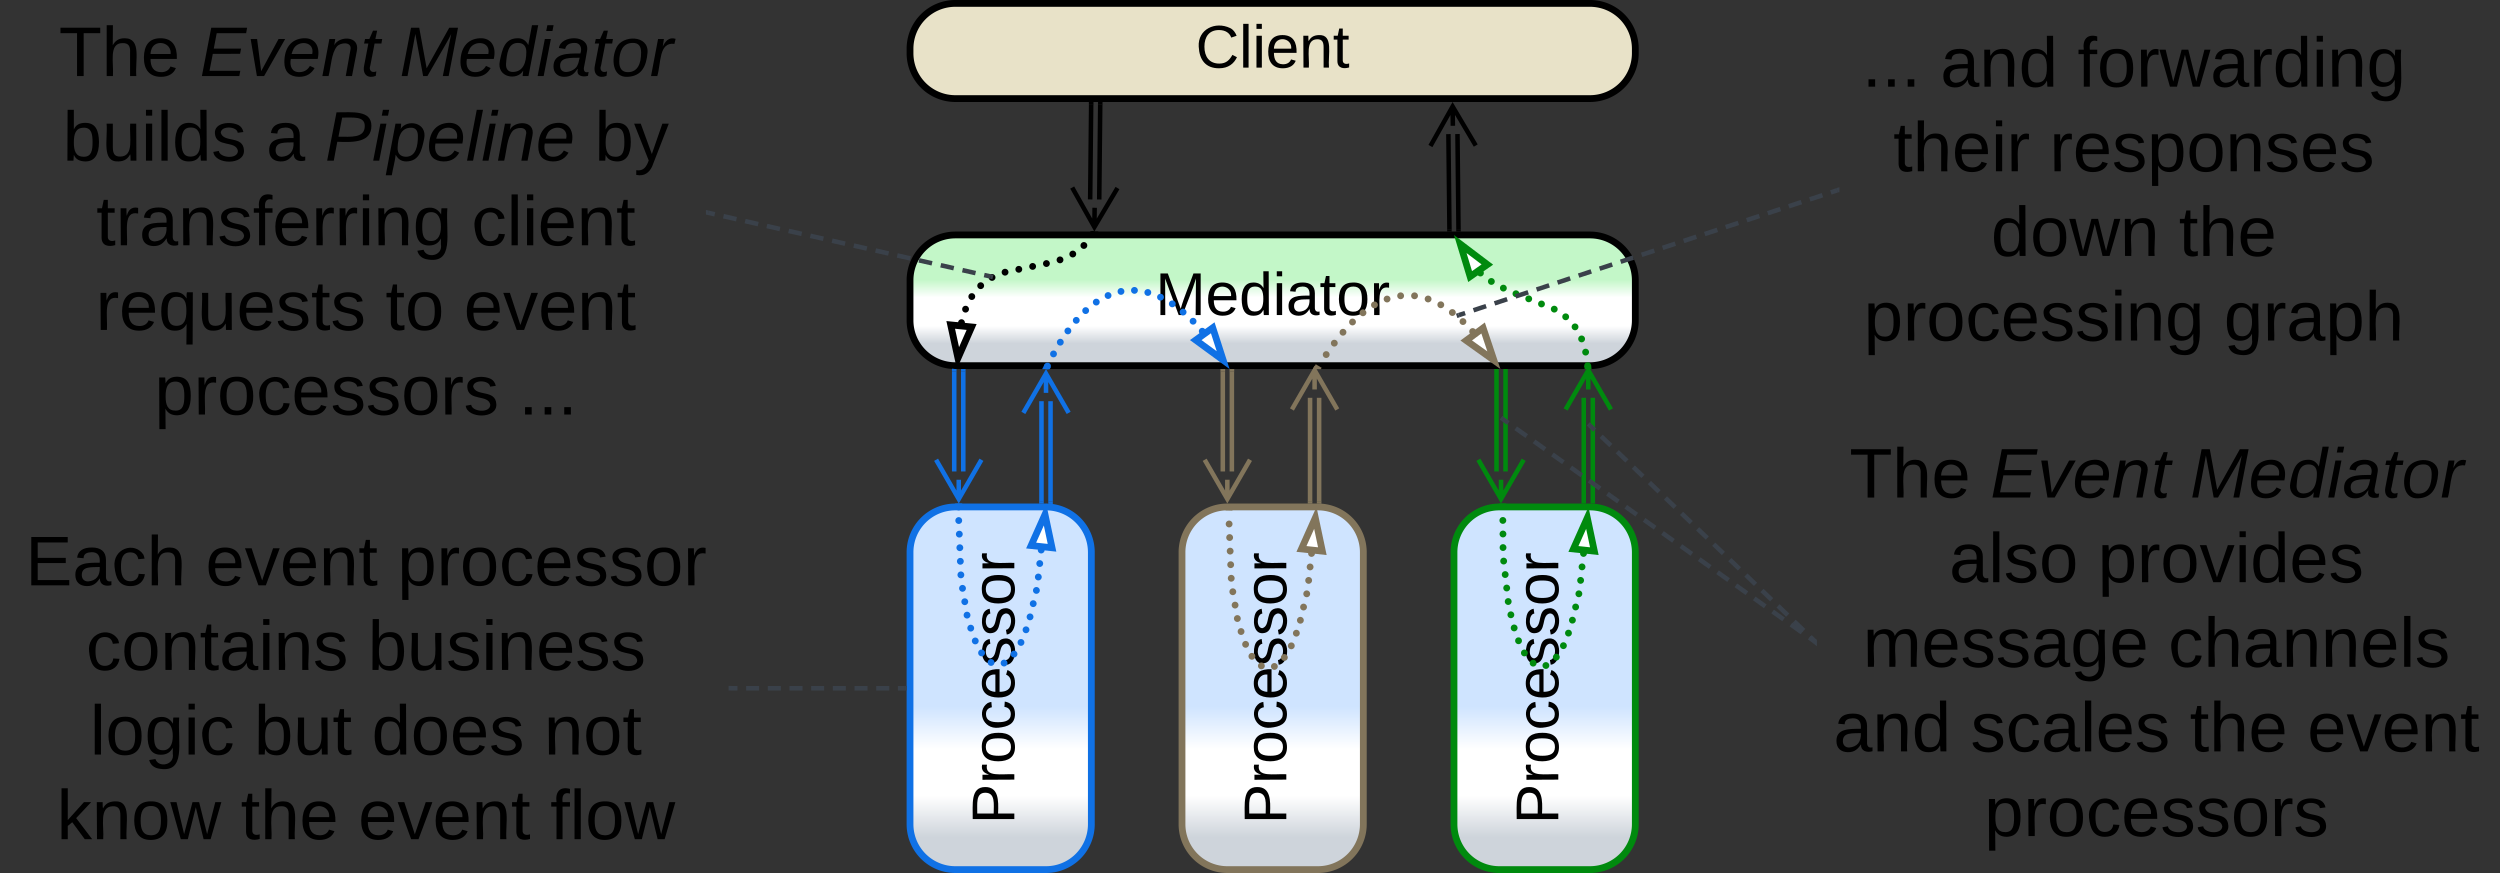 <svg xmlns="http://www.w3.org/2000/svg" xmlns:xlink="http://www.w3.org/1999/xlink" xmlns:lucid="lucid" width="1103" height="385.17"><rect width="100%" height="100%" fill="#333333" stroke="none"/><g transform="translate(-78.5 -456.333)" lucid:page-tab-id="0_0"><path d="M480 700a20 20 0 0 1 20-20h40a20 20 0 0 1 20 20v120a20 20 0 0 1-20 20h-40a20 20 0 0 1-20-20z" stroke="#1071e5" stroke-width="3" fill="url(#a)"/><use xlink:href="#b" transform="matrix(-1.8369701987210297e-16,-1,1,-1.8369701987210297e-16,485,835) translate(15.074 41.021)"/><path d="M600 700a20 20 0 0 1 20-20h40a20 20 0 0 1 20 20v120a20 20 0 0 1-20 20h-40a20 20 0 0 1-20-20z" stroke="#82755b" stroke-width="3" fill="url(#c)"/><use xlink:href="#b" transform="matrix(-1.8369701987210297e-16,-1,1,-1.8369701987210297e-16,605,835) translate(15.074 41.021)"/><path d="M720 700a20 20 0 0 1 20-20h40a20 20 0 0 1 20 20v120a20 20 0 0 1-20 20h-40a20 20 0 0 1-20-20z" stroke="#008a0e" stroke-width="3" fill="url(#d)"/><use xlink:href="#b" transform="matrix(-1.8369701987210297e-16,-1,1,-1.8369701987210297e-16,725,835) translate(15.074 41.021)"/><path d="M480 580a20 20 0 0 1 20-20h280a20 20 0 0 1 20 20v17.67a20 20 0 0 1-20 20H500a20 20 0 0 1-20-20z" stroke="#000" stroke-width="3" fill="url(#e)"/><use xlink:href="#f" transform="matrix(1,0,0,1,485,565) translate(103.259 30.333)"/><path d="M503.5 620.17v44.17M499.5 620.17v44.17" stroke="#1071e5" stroke-width="2" fill="none"/><path d="M504.48 620.2h-1.96v-1.03h1.96zM499.94 619.17h.54v1.02h-1.96v-1.15z" stroke="#1071e5" stroke-width=".05" fill="#1071e5"/><path d="M511.5 659.18l-10 17.32-10-17.32m10 17.32V668" stroke="#1071e5" stroke-width="2" fill="none"/><path d="M480 477.83a20 20 0 0 1 20-20h280a20 20 0 0 1 20 20v2a20 20 0 0 1-20 20H500a20 20 0 0 1-20-20z" stroke="#000" stroke-width="3" fill="#e8e2c8"/><use xlink:href="#g" transform="matrix(1,0,0,1,485,462.833) translate(121.042 23.333)"/><path d="M563.92 502.35l-.44 42M559.92 502.3l-.44 42.02" stroke="#000" stroke-width="2" fill="none"/><path d="M564.9 502.4l-1.95-.03v-1.04h1.96zM560.9 502.35l-1.95-.02v-1h1.96z" stroke="#000" stroke-width=".05"/><path d="M571.53 539.3l-10.18 17.2-9.8-17.42m9.8 17.42l.1-8.5M721.54 515.47l.45 42M717.54 515.5l.45 42.02M709.6 520.76l9.8-17.43 10.2 17.22m-10.2-17.22l.1 8.5" stroke="#000" stroke-width="2" fill="none"/><path d="M722.98 558.5H721v-1.04l1.94-.02zM718.98 558.5H717v-1h1.94z" stroke="#000" stroke-width=".05"/><path d="M559.05 559.8v-.02a1.5 1.5 0 0 1 1.5-1.5 1.5 1.5 0 0 1 1.5 1.5 1.5 1.5 0 0 1-1.5 1.5 1.5 1.5 0 0 1-1.5-1.5m-3.84 4.88v-.02a1.5 1.5 0 0 1 1.5-1.5 1.5 1.5 0 0 1 1.5 1.5 1.5 1.5 0 0 1-1.5 1.5 1.5 1.5 0 0 1-1.5-1.5m-4.9 3.8v-.02a1.5 1.5 0 0 1 1.5-1.5 1.5 1.5 0 0 1 1.5 1.5 1.5 1.5 0 0 1-1.5 1.5 1.5 1.5 0 0 1-1.5-1.5m-5.63 2.6v-.03a1.5 1.5 0 0 1 1.5-1.5 1.5 1.5 0 0 1 1.5 1.5 1.5 1.5 0 0 1-1.5 1.5 1.5 1.5 0 0 1-1.5-1.5v-.02m-6 1.64a1.5 1.5 0 0 1 1.5-1.5 1.5 1.5 0 0 1 1.5 1.5 1.5 1.5 0 0 1-1.5 1.5 1.5 1.5 0 0 1-1.5-1.5v-.03m-6.08 1.3a1.5 1.5 0 0 1 1.5-1.5 1.5 1.5 0 0 1 1.5 1.5 1.5 1.5 0 0 1-1.5 1.5 1.5 1.5 0 0 1-1.5-1.5v-.03m-6.1 1.3a1.5 1.5 0 0 1 1.5-1.5 1.5 1.5 0 0 1 1.5 1.5 1.5 1.5 0 0 1-1.5 1.5 1.5 1.5 0 0 1-1.5-1.5v-.02m-6.07 1.3a1.5 1.5 0 0 1 1.5-1.5 1.5 1.5 0 0 1 1.5 1.5 1.5 1.5 0 0 1-1.5 1.5 1.5 1.5 0 0 1-1.5-1.5v-.02m-5.73 2.36v-.03a1.5 1.5 0 0 1 1.5-1.5 1.5 1.5 0 0 1 1.5 1.5 1.5 1.5 0 0 1-1.5 1.5 1.5 1.5 0 0 1-1.5-1.5m-5.02 3.64a1.5 1.5 0 0 1 1.5-1.5 1.5 1.5 0 0 1 1.5 1.5 1.5 1.5 0 0 1-1.5 1.5 1.5 1.5 0 0 1-1.5-1.5m-3.92 4.82v-.02a1.5 1.5 0 0 1 1.5-1.5 1.5 1.5 0 0 1 1.5 1.5 1.5 1.5 0 0 1-1.5 1.5 1.5 1.5 0 0 1-1.5-1.5v-.02m-2.75 5.6v-.02a1.5 1.5 0 0 1 1.5-1.5 1.5 1.5 0 0 1 1.5 1.5 1.5 1.5 0 0 1-1.5 1.5 1.5 1.5 0 0 1-1.5-1.5v-.02m-1.8 5.97a1.5 1.5 0 0 1 1.5-1.5 1.5 1.5 0 0 1 1.5 1.5 1.5 1.5 0 0 1-1.5 1.5 1.5 1.5 0 0 1-1.5-1.5v-.02"/><path d="M561.8 560.58l-2.53-1.53.34-.55h3.46z" stroke="#000" stroke-width=".05"/><path d="M501.15 614.34l-3.2-14.66 9.23.92z" stroke="#000" stroke-width="3" fill="#fff"/><path d="M607.44 602.48a1.5 1.5 0 0 1 1.5-1.5 1.5 1.5 0 0 1 1.5 1.5 1.5 1.5 0 0 1-1.5 1.5 1.5 1.5 0 0 1-1.5-1.5v-.03m-4.05-4.36v-.03a1.5 1.5 0 0 1 1.5-1.5 1.5 1.5 0 0 1 1.5 1.5 1.5 1.5 0 0 1-1.5 1.5 1.5 1.5 0 0 1-1.5-1.5m-4.4-4.04a1.5 1.5 0 0 1 1.5-1.5 1.5 1.5 0 0 1 1.5 1.5 1.5 1.5 0 0 1-1.5 1.5 1.5 1.5 0 0 1-1.5-1.5V594m-4.77-3.58v-.02a1.5 1.5 0 0 1 1.5-1.5 1.5 1.5 0 0 1 1.5 1.5 1.5 1.5 0 0 1-1.5 1.5 1.5 1.5 0 0 1-1.5-1.5m-5.2-2.93v-.02a1.5 1.5 0 0 1 1.5-1.5 1.5 1.5 0 0 1 1.5 1.5 1.5 1.5 0 0 1-1.5 1.5 1.5 1.5 0 0 1-1.5-1.5m-5.6-2.07a1.5 1.5 0 0 1 1.5-1.5 1.5 1.5 0 0 1 1.5 1.5 1.5 1.5 0 0 1-1.5 1.5 1.5 1.5 0 0 1-1.5-1.5v-.03m-5.9-.9a1.5 1.5 0 0 1 1.5-1.5 1.5 1.5 0 0 1 1.5 1.5 1.5 1.5 0 0 1-1.5 1.5 1.5 1.5 0 0 1-1.5-1.5v-.02m-5.94.48a1.5 1.5 0 0 1 1.5-1.5 1.5 1.5 0 0 1 1.5 1.5 1.5 1.5 0 0 1-1.5 1.5 1.5 1.5 0 0 1-1.5-1.5v-.02m-5.7 1.83a1.5 1.5 0 0 1 1.5-1.5 1.5 1.5 0 0 1 1.5 1.5 1.5 1.5 0 0 1-1.5 1.5 1.5 1.5 0 0 1-1.5-1.5v-.02m-5.2 2.94v-.02a1.5 1.5 0 0 1 1.5-1.5 1.5 1.5 0 0 1 1.5 1.5 1.5 1.5 0 0 1-1.5 1.5 1.5 1.5 0 0 1-1.5-1.5m-4.68 3.75a1.5 1.5 0 0 1 1.5-1.5 1.5 1.5 0 0 1 1.5 1.5 1.5 1.5 0 0 1-1.5 1.5 1.5 1.5 0 0 1-1.5-1.5v-.03m-4.15 4.33a1.5 1.5 0 0 1 1.5-1.5 1.5 1.5 0 0 1 1.5 1.5 1.5 1.5 0 0 1-1.5 1.5 1.5 1.5 0 0 1-1.5-1.5v-.03m-3.7 4.72v-.02a1.5 1.5 0 0 1 1.5-1.5 1.5 1.5 0 0 1 1.5 1.5 1.5 1.5 0 0 1-1.5 1.5 1.5 1.5 0 0 1-1.5-1.5m-3.34 5v-.03a1.5 1.5 0 0 1 1.5-1.5 1.5 1.5 0 0 1 1.5 1.5 1.5 1.5 0 0 1-1.5 1.5 1.5 1.5 0 0 1-1.5-1.5v-.02m-3 5.2a1.5 1.5 0 0 1 1.5-1.5 1.5 1.5 0 0 1 1.5 1.5 1.5 1.5 0 0 1-1.5 1.5 1.5 1.5 0 0 1-1.5-1.5v-.02m-2.66 5.38v-.02a1.5 1.5 0 0 1 1.5-1.5 1.5 1.5 0 0 1 1.5 1.5 1.5 1.5 0 0 1-1.5 1.5 1.5 1.5 0 0 1-1.5-1.5" fill="#1071e5"/><path d="M618.16 615.23l-12.1-8.85 7.5-5.43z" stroke="#1071e5" stroke-width="3" fill="#fff"/><path d="M542 618.45l-.35.72h-3.3l1.02-2.04z" stroke="#1071e5" stroke-width=".05" fill="#1071e5"/><path d="M726.74 602.63v-.02a1.5 1.5 0 0 1 1.5-1.5 1.5 1.5 0 0 1 1.5 1.5 1.5 1.5 0 0 1-1.5 1.5 1.5 1.5 0 0 1-1.5-1.5m-4.28-4.4a1.5 1.5 0 0 1 1.5-1.5 1.5 1.5 0 0 1 1.5 1.5 1.5 1.5 0 0 1-1.5 1.5 1.5 1.5 0 0 1-1.5-1.5v-.02m-4.68-3.97a1.5 1.5 0 0 1 1.5-1.5 1.5 1.5 0 0 1 1.5 1.5 1.5 1.5 0 0 1-1.5 1.5 1.5 1.5 0 0 1-1.5-1.5v-.02m-5.1-3.4a1.5 1.5 0 0 1 1.5-1.5 1.5 1.5 0 0 1 1.5 1.5 1.5 1.5 0 0 1-1.5 1.5 1.5 1.5 0 0 1-1.5-1.5v-.02m-5.6-2.53a1.5 1.5 0 0 1 1.5-1.5 1.5 1.5 0 0 1 1.5 1.5 1.5 1.5 0 0 1-1.5 1.5 1.5 1.5 0 0 1-1.5-1.5v-.03m-5.98-1.36v-.02a1.5 1.5 0 0 1 1.5-1.5 1.5 1.5 0 0 1 1.5 1.5 1.5 1.5 0 0 1-1.5 1.5 1.5 1.5 0 0 1-1.5-1.5m-6.14.02v-.02a1.5 1.5 0 0 1 1.5-1.5 1.5 1.5 0 0 1 1.5 1.5 1.5 1.5 0 0 1-1.5 1.5 1.5 1.5 0 0 1-1.5-1.5m-5.98 1.43a1.5 1.5 0 0 1 1.5-1.5 1.5 1.5 0 0 1 1.5 1.5 1.5 1.5 0 0 1-1.5 1.5 1.5 1.5 0 0 1-1.5-1.5v-.03m-5.57 2.64v-.02a1.5 1.5 0 0 1 1.5-1.5 1.5 1.5 0 0 1 1.5 1.5 1.5 1.5 0 0 1-1.5 1.5 1.5 1.5 0 0 1-1.5-1.5m-5.06 3.5v-.02a1.5 1.5 0 0 1 1.5-1.5 1.5 1.5 0 0 1 1.5 1.5 1.5 1.5 0 0 1-1.5 1.5 1.5 1.5 0 0 1-1.5-1.5v-.02m-4.62 4.1v-.02a1.5 1.5 0 0 1 1.5-1.5 1.5 1.5 0 0 1 1.5 1.5 1.5 1.5 0 0 1-1.5 1.5 1.5 1.5 0 0 1-1.5-1.5m-4.2 4.53a1.5 1.5 0 0 1 1.5-1.5 1.5 1.5 0 0 1 1.5 1.5 1.5 1.5 0 0 1-1.5 1.5 1.5 1.5 0 0 1-1.5-1.5v-.02m-3.83 4.83a1.5 1.5 0 0 1 1.5-1.5 1.5 1.5 0 0 1 1.5 1.5 1.5 1.5 0 0 1-1.5 1.5 1.5 1.5 0 0 1-1.5-1.5v-.02m-3.58 5.05a1.5 1.5 0 0 1 1.5-1.5 1.5 1.5 0 0 1 1.5 1.5 1.5 1.5 0 0 1-1.5 1.5 1.5 1.5 0 0 1-1.5-1.5v-.03" fill="#82755b"/><path d="M737.6 615.26l-12.2-8.7 7.45-5.52z" stroke="#82755b" stroke-width="3" fill="#fff"/><path d="M661.56 618.6l-.34.57h-3.44l1.25-2.08z" stroke="#82755b" stroke-width=".05" fill="#82755b"/><path d="M730.17 576.8a1.5 1.5 0 0 1 1.5-1.5 1.5 1.5 0 0 1 1.5 1.5 1.5 1.5 0 0 1-1.5 1.5 1.5 1.5 0 0 1-1.5-1.5v-.02m4.82 3.73a1.5 1.5 0 0 1 1.5-1.5 1.5 1.5 0 0 1 1.5 1.5 1.5 1.5 0 0 1-1.5 1.5 1.5 1.5 0 0 1-1.5-1.5v-.02m5.3 2.98v-.02a1.5 1.5 0 0 1 1.5-1.5 1.5 1.5 0 0 1 1.5 1.5 1.5 1.5 0 0 1-1.5 1.5 1.5 1.5 0 0 1-1.5-1.5m5.55 2.48a1.5 1.5 0 0 1 1.5-1.5 1.5 1.5 0 0 1 1.5 1.5 1.5 1.5 0 0 1-1.5 1.5 1.5 1.5 0 0 1-1.5-1.5v-.03m5.64 2.3v-.02a1.5 1.5 0 0 1 1.5-1.5 1.5 1.5 0 0 1 1.5 1.5 1.5 1.5 0 0 1-1.5 1.5 1.5 1.5 0 0 1-1.5-1.5m5.63 2.3v-.03a1.5 1.5 0 0 1 1.5-1.5 1.5 1.5 0 0 1 1.5 1.5 1.5 1.5 0 0 1-1.5 1.5 1.5 1.5 0 0 1-1.5-1.5m5.63 2.3v-.02a1.5 1.5 0 0 1 1.5-1.5 1.5 1.5 0 0 1 1.5 1.5 1.5 1.5 0 0 1-1.5 1.5 1.5 1.5 0 0 1-1.5-1.5m5.04 3.4v-.02a1.5 1.5 0 0 1 1.5-1.5 1.5 1.5 0 0 1 1.5 1.5 1.5 1.5 0 0 1-1.5 1.5 1.5 1.5 0 0 1-1.5-1.5m4.13 4.46v-.02a1.5 1.5 0 0 1 1.5-1.5 1.5 1.5 0 0 1 1.5 1.5 1.5 1.5 0 0 1-1.5 1.5 1.5 1.5 0 0 1-1.5-1.5m2.9 5.34v-.02a1.5 1.5 0 0 1 1.5-1.5 1.5 1.5 0 0 1 1.5 1.5 1.5 1.5 0 0 1-1.5 1.5 1.5 1.5 0 0 1-1.5-1.5m1.77 5.82a1.5 1.5 0 0 1 1.5-1.5 1.5 1.5 0 0 1 1.5 1.5 1.5 1.5 0 0 1-1.5 1.5 1.5 1.5 0 0 1-1.5-1.5v-.03m.9 6.04v-.03a1.5 1.5 0 0 1 1.5-1.5 1.5 1.5 0 0 1 1.5 1.5 1.5 1.5 0 0 1-1.5 1.5 1.5 1.5 0 0 1-1.5-1.5" fill="#008a0e"/><path d="M722.77 564l11.95 9.05-7.6 5.3z" stroke="#008a0e" stroke-width="3" fill="#fff"/><path d="M780.65 619.12l-.6.05h-2.37l-.14-1.37 2.93-.32z" stroke="#008a0e" stroke-width=".05" fill="#008a0e"/><path d="M90 466a6 6 0 0 1 6-6h288a6 6 0 0 1 6 6v168a6 6 0 0 1-6 6H96a6 6 0 0 1-6-6z" stroke="#000" stroke-opacity="0" stroke-width="3" fill="#fff" fill-opacity="0"/><use xlink:href="#h" transform="matrix(1,0,0,1,95,465) translate(9.494 24.889)"/><use xlink:href="#i" transform="matrix(1,0,0,1,95,465) translate(71.63 24.889)"/><use xlink:href="#j" transform="matrix(1,0,0,1,95,465) translate(159.778 24.889)"/><use xlink:href="#k" transform="matrix(1,0,0,1,95,465) translate(11.265 62.222)"/><use xlink:href="#l" transform="matrix(1,0,0,1,95,465) translate(100.969 62.222)"/><use xlink:href="#m" transform="matrix(1,0,0,1,95,465) translate(126.895 62.222)"/><use xlink:href="#n" transform="matrix(1,0,0,1,95,465) translate(245.895 62.222)"/><use xlink:href="#o" transform="matrix(1,0,0,1,95,465) translate(26 99.556)"/><use xlink:href="#p" transform="matrix(1,0,0,1,95,465) translate(191.58 99.556)"/><use xlink:href="#q" transform="matrix(1,0,0,1,95,465) translate(25.784 136.889)"/><use xlink:href="#r" transform="matrix(1,0,0,1,95,465) translate(153.599 136.889)"/><use xlink:href="#s" transform="matrix(1,0,0,1,95,465) translate(188.167 136.889)"/><use xlink:href="#t" transform="matrix(1,0,0,1,95,465) translate(51.753 174.222)"/><use xlink:href="#u" transform="matrix(1,0,0,1,95,465) translate(212.321 174.222)"/><path d="M390.98 550.22l2.87.65m3.84.86l5.74 1.3m3.83.87l5.76 1.3m3.83.86l5.75 1.3m3.85.86l5.75 1.3m3.84.87l5.75 1.28m3.82.87l5.75 1.3m3.84.86l5.76 1.3m3.84.87l5.75 1.3m3.83.87l5.75 1.3m3.84.86l5.75 1.3m3.84.86l5.75 1.3m3.84.87l5.76 1.3m3.83.86l2.88.64" stroke="#3a414a" stroke-width="2" fill="none"/><path d="M391.2 549.27l-.4 1.9-.8-.17v-2z" stroke="#3a414a" stroke-width=".05" fill="#3a414a"/><path d="M515.58 578.33l1 .23" stroke="#3a414a" stroke-width="2" fill="none"/><path d="M80 686a6 6 0 0 1 6-6h308a6 6 0 0 1 6 6v148a6 6 0 0 1-6 6H86a6 6 0 0 1-6-6z" stroke="#000" stroke-opacity="0" stroke-width="3" fill="#fff" fill-opacity="0"/><use xlink:href="#v" transform="matrix(1,0,0,1,85,685) translate(4.716 29.576)"/><use xlink:href="#w" transform="matrix(1,0,0,1,85,685) translate(84.222 29.576)"/><use xlink:href="#x" transform="matrix(1,0,0,1,85,685) translate(168.914 29.576)"/><use xlink:href="#y" transform="matrix(1,0,0,1,85,685) translate(31.506 66.91)"/><use xlink:href="#z" transform="matrix(1,0,0,1,85,685) translate(155.864 66.91)"/><use xlink:href="#A" transform="matrix(1,0,0,1,85,685) translate(33.235 104.243)"/><use xlink:href="#B" transform="matrix(1,0,0,1,85,685) translate(105.654 104.243)"/><use xlink:href="#C" transform="matrix(1,0,0,1,85,685) translate(157.506 104.243)"/><use xlink:href="#D" transform="matrix(1,0,0,1,85,685) translate(233.556 104.243)"/><use xlink:href="#E" transform="matrix(1,0,0,1,85,685) translate(18.586 141.576)"/><use xlink:href="#F" transform="matrix(1,0,0,1,85,685) translate(99.735 141.576)"/><use xlink:href="#w" transform="matrix(1,0,0,1,85,685) translate(151.586 141.576)"/><use xlink:href="#G" transform="matrix(1,0,0,1,85,685) translate(236.278 141.576)"/><path d="M542 633.33v44.17M538 633.33v44.17M530 638.5l10-17.33 10 17.32m-10-17.33v8.5" stroke="#1071e5" stroke-width="2" fill="none"/><path d="M542.98 678.73l-1.96-.15v-1.1H543zM538.98 678.5H537v-1.03H539z" stroke="#1071e5" stroke-width=".05" fill="#1071e5"/><path d="M622 620.17v44.17M618 620.17v44.17" stroke="#82755b" stroke-width="2" fill="none"/><path d="M622.98 620.2H621v-1.03H623zM618.98 620.2H617v-1.03H619z" stroke="#82755b" stroke-width=".05" fill="#82755b"/><path d="M630 659.18l-10 17.32-10-17.32m10 17.32V668M660.5 631.83v45.67M656.5 631.83v45.67M648.5 637l10-17.33 10 17.32m-10-17.33v8.5" stroke="#82755b" stroke-width="2" fill="none"/><path d="M661.48 678.6l-1.42-.1h-.53v-1.03h1.95zM657.48 678.5h-1.96v-1.03h1.96z" stroke="#82755b" stroke-width=".05" fill="#82755b"/><path d="M742.75 620.17v44.17M738.75 620.17v44.17M742.75 620.2v-1.03M738.75 620.2v-1.03M750.75 659.18l-10 17.32-10-17.32m10 17.32V668M781.25 631.83v45.67M777.25 631.83v45.67M769.25 637l10-17.33 10 17.32m-10-17.33v8.5M781.25 677.47v1.03M777.25 677.47v1.03" stroke="#008a0e" stroke-width="2" fill="none"/><path d="M536.38 699.02a1.5 1.5 0 0 1 1.5-1.5 1.5 1.5 0 0 1 1.5 1.5 1.5 1.5 0 0 1-1.5 1.5 1.5 1.5 0 0 1-1.5-1.5v-.03m-.64 5.98a1.5 1.5 0 0 1 1.5-1.5 1.5 1.5 0 0 1 1.5 1.5 1.5 1.5 0 0 1-1.5 1.5 1.5 1.5 0 0 1-1.5-1.5v-.03m-.63 6v-.03a1.5 1.5 0 0 1 1.5-1.5 1.5 1.5 0 0 1 1.5 1.5 1.5 1.5 0 0 1-1.5 1.5 1.5 1.5 0 0 1-1.5-1.5m-.85 5.94v-.02a1.5 1.5 0 0 1 1.5-1.5 1.5 1.5 0 0 1 1.5 1.5 1.5 1.5 0 0 1-1.5 1.5 1.5 1.5 0 0 1-1.5-1.5m-1.4 5.84a1.5 1.5 0 0 1 1.5-1.5 1.5 1.5 0 0 1 1.5 1.5 1.5 1.5 0 0 1-1.5 1.5 1.5 1.5 0 0 1-1.5-1.5v-.03m-1.4 5.86a1.5 1.5 0 0 1 1.5-1.5 1.5 1.5 0 0 1 1.5 1.5 1.5 1.5 0 0 1-1.5 1.5 1.5 1.5 0 0 1-1.5-1.5v-.02m-1.78 5.74v-.02a1.5 1.5 0 0 1 1.5-1.5 1.5 1.5 0 0 1 1.5 1.5 1.5 1.5 0 0 1-1.5 1.5 1.5 1.5 0 0 1-1.5-1.5m-2.22 5.58a1.5 1.5 0 0 1 1.5-1.5 1.5 1.5 0 0 1 1.5 1.5 1.5 1.5 0 0 1-1.5 1.5 1.5 1.5 0 0 1-1.5-1.5v-.03m-3.07 5.16a1.5 1.5 0 0 1 1.5-1.5 1.5 1.5 0 0 1 1.5 1.5 1.5 1.5 0 0 1-1.5 1.5 1.5 1.5 0 0 1-1.5-1.5m-4.4 3.97a1.5 1.5 0 0 1 1.5-1.5 1.5 1.5 0 0 1 1.5 1.5 1.5 1.5 0 0 1-1.5 1.5 1.5 1.5 0 0 1-1.5-1.5v-.03m-5.74-.23a1.5 1.5 0 0 1 1.5-1.5 1.5 1.5 0 0 1 1.5 1.5 1.5 1.5 0 0 1-1.5 1.5 1.5 1.5 0 0 1-1.5-1.5v-.02m-4.18-4.2a1.5 1.5 0 0 1 1.5-1.5 1.5 1.5 0 0 1 1.5 1.5 1.5 1.5 0 0 1-1.5 1.5 1.5 1.5 0 0 1-1.5-1.5m-2.78-5.28a1.5 1.5 0 0 1 1.5-1.5 1.5 1.5 0 0 1 1.5 1.5 1.5 1.5 0 0 1-1.5 1.5 1.5 1.5 0 0 1-1.5-1.5v-.03m-2-5.6v-.02a1.5 1.5 0 0 1 1.5-1.5 1.5 1.5 0 0 1 1.5 1.5 1.5 1.5 0 0 1-1.5 1.5 1.5 1.5 0 0 1-1.5-1.5v-.02m-1.63-5.72a1.5 1.5 0 0 1 1.5-1.5 1.5 1.5 0 0 1 1.5 1.5 1.5 1.5 0 0 1-1.5 1.5 1.5 1.5 0 0 1-1.5-1.5v-.02m-1-5.88v-.02a1.5 1.5 0 0 1 1.5-1.5 1.5 1.5 0 0 1 1.5 1.5 1.5 1.5 0 0 1-1.5 1.5 1.5 1.5 0 0 1-1.5-1.5m-1-5.9a1.5 1.5 0 0 1 1.5-1.5 1.5 1.5 0 0 1 1.5 1.5 1.5 1.5 0 0 1-1.5 1.5 1.5 1.5 0 0 1-1.5-1.5v-.02m-.72-5.9v-.02a1.5 1.5 0 0 1 1.5-1.5 1.5 1.5 0 0 1 1.5 1.5 1.5 1.5 0 0 1-1.5 1.5 1.5 1.5 0 0 1-1.5-1.5v-.02m-.23-5.95v-.02a1.5 1.5 0 0 1 1.5-1.5 1.5 1.5 0 0 1 1.5 1.5 1.5 1.5 0 0 1-1.5 1.5 1.5 1.5 0 0 1-1.5-1.5m-.23-5.97v-.02a1.5 1.5 0 0 1 1.5-1.5 1.5 1.5 0 0 1 1.5 1.5 1.5 1.5 0 0 1-1.5 1.5 1.5 1.5 0 0 1-1.5-1.5m-.23-5.97v-.02a1.5 1.5 0 0 1 1.5-1.5 1.5 1.5 0 0 1 1.5 1.5 1.5 1.5 0 0 1-1.5 1.5 1.5 1.5 0 0 1-1.5-1.5v-.02M500 686a1.5 1.5 0 0 1 1.5-1.5 1.5 1.5 0 0 1 1.5 1.5 1.5 1.5 0 0 1-1.5 1.5 1.5 1.5 0 0 1-1.5-1.5v-.03m-.04-5.96a1.5 1.5 0 0 1 1.5-1.5 1.5 1.5 0 0 1 1.5 1.5 1.5 1.5 0 0 1-1.5 1.5 1.5 1.5 0 0 1-1.5-1.5v-.02" fill="#1071e5"/><path d="M539.55 683.33l3.1 14.68-9.22-.98z" stroke="#1071e5" stroke-width="3" fill="#fff"/><path d="M502.93 680.08l-2.95-.08.04-1.5h2.96z" stroke="#1071e5" stroke-width=".05" fill="#1071e5"/><path d="M655.65 700.52a1.5 1.5 0 0 1 1.5-1.5 1.5 1.5 0 0 1 1.5 1.5 1.5 1.5 0 0 1-1.5 1.5 1.5 1.5 0 0 1-1.5-1.5v-.03m-.63 5.98a1.5 1.5 0 0 1 1.5-1.5 1.5 1.5 0 0 1 1.5 1.5 1.5 1.5 0 0 1-1.5 1.5 1.5 1.5 0 0 1-1.5-1.5v-.03m-.64 6v-.03a1.5 1.5 0 0 1 1.5-1.5 1.5 1.5 0 0 1 1.5 1.5 1.5 1.5 0 0 1-1.5 1.5 1.5 1.5 0 0 1-1.5-1.5m-.85 5.94v-.02a1.5 1.5 0 0 1 1.5-1.5 1.5 1.5 0 0 1 1.5 1.5 1.5 1.5 0 0 1-1.5 1.5 1.5 1.5 0 0 1-1.5-1.5m-1.4 5.84a1.5 1.5 0 0 1 1.5-1.5 1.5 1.5 0 0 1 1.5 1.5 1.5 1.5 0 0 1-1.5 1.5 1.5 1.5 0 0 1-1.5-1.5v-.03m-1.4 5.86a1.5 1.5 0 0 1 1.5-1.5 1.5 1.5 0 0 1 1.5 1.5 1.5 1.5 0 0 1-1.5 1.5 1.5 1.5 0 0 1-1.5-1.5v-.02m-1.78 5.74v-.02a1.5 1.5 0 0 1 1.5-1.5 1.5 1.5 0 0 1 1.5 1.5 1.5 1.5 0 0 1-1.5 1.5 1.5 1.5 0 0 1-1.5-1.5m-2.22 5.58a1.5 1.5 0 0 1 1.5-1.5 1.5 1.5 0 0 1 1.5 1.5 1.5 1.5 0 0 1-1.5 1.5 1.5 1.5 0 0 1-1.5-1.5v-.03m-3.07 5.16a1.5 1.5 0 0 1 1.5-1.5 1.5 1.5 0 0 1 1.5 1.5 1.5 1.5 0 0 1-1.5 1.5 1.5 1.5 0 0 1-1.5-1.5v-.02m-4.4 4v-.02a1.5 1.5 0 0 1 1.5-1.5 1.5 1.5 0 0 1 1.5 1.5 1.5 1.5 0 0 1-1.5 1.5 1.5 1.5 0 0 1-1.5-1.5v-.02m-5.74-.23a1.5 1.5 0 0 1 1.5-1.5 1.5 1.5 0 0 1 1.5 1.5 1.5 1.5 0 0 1-1.5 1.5 1.5 1.5 0 0 1-1.5-1.5v-.02m-4.18-4.2a1.5 1.5 0 0 1 1.5-1.5 1.5 1.5 0 0 1 1.5 1.5 1.5 1.5 0 0 1-1.5 1.5 1.5 1.5 0 0 1-1.5-1.5m-2.78-5.28a1.5 1.5 0 0 1 1.5-1.5 1.5 1.5 0 0 1 1.5 1.5 1.5 1.5 0 0 1-1.5 1.5 1.5 1.5 0 0 1-1.5-1.5v-.03m-2-5.6v-.02a1.5 1.5 0 0 1 1.5-1.5 1.5 1.5 0 0 1 1.5 1.5 1.5 1.5 0 0 1-1.5 1.5 1.5 1.5 0 0 1-1.5-1.5v-.02m-1.64-5.72a1.5 1.5 0 0 1 1.5-1.5 1.5 1.5 0 0 1 1.5 1.5 1.5 1.5 0 0 1-1.5 1.5 1.5 1.5 0 0 1-1.5-1.5v-.02m-1-5.88v-.02a1.5 1.5 0 0 1 1.5-1.5 1.5 1.5 0 0 1 1.5 1.5 1.5 1.5 0 0 1-1.5 1.5 1.5 1.5 0 0 1-1.5-1.5m-1-5.9a1.5 1.5 0 0 1 1.5-1.5 1.5 1.5 0 0 1 1.5 1.5 1.5 1.5 0 0 1-1.5 1.5 1.5 1.5 0 0 1-1.5-1.5v-.02m-.7-5.9v-.02a1.5 1.5 0 0 1 1.5-1.5 1.5 1.5 0 0 1 1.5 1.5 1.5 1.5 0 0 1-1.5 1.5 1.5 1.5 0 0 1-1.5-1.5v-.02m-.24-5.95v-.02a1.5 1.5 0 0 1 1.5-1.5 1.5 1.5 0 0 1 1.5 1.5 1.5 1.5 0 0 1-1.5 1.5 1.5 1.5 0 0 1-1.5-1.5m-.23-5.97v-.02a1.5 1.5 0 0 1 1.5-1.5 1.5 1.5 0 0 1 1.5 1.5 1.5 1.5 0 0 1-1.5 1.5 1.5 1.5 0 0 1-1.5-1.5m-.23-5.97v-.02a1.5 1.5 0 0 1 1.5-1.5 1.5 1.5 0 0 1 1.5 1.5 1.5 1.5 0 0 1-1.5 1.5 1.5 1.5 0 0 1-1.5-1.5v-.02m-.23-5.96a1.5 1.5 0 0 1 1.5-1.5 1.5 1.5 0 0 1 1.5 1.5 1.5 1.5 0 0 1-1.5 1.5 1.5 1.5 0 0 1-1.5-1.5v-.03" fill="#82755b"/><path d="M658.82 684.83l3.1 14.68-9.22-.98z" stroke="#82755b" stroke-width="3" fill="#fff"/><path d="M620.74 681.54l.04-1.54" stroke="#82755b" stroke-width="3" fill="none"/><path d="M775.64 700.52a1.5 1.5 0 0 1 1.5-1.5 1.5 1.5 0 0 1 1.5 1.5 1.5 1.5 0 0 1-1.5 1.5 1.5 1.5 0 0 1-1.5-1.5v-.03m-.64 5.97v-.02a1.5 1.5 0 0 1 1.5-1.5 1.5 1.5 0 0 1 1.5 1.5 1.5 1.5 0 0 1-1.5 1.5 1.5 1.5 0 0 1-1.5-1.5m-.63 5.96a1.5 1.5 0 0 1 1.5-1.5 1.5 1.5 0 0 1 1.5 1.5 1.5 1.5 0 0 1-1.5 1.5 1.5 1.5 0 0 1-1.5-1.5v-.02m-.77 5.96v-.02a1.5 1.5 0 0 1 1.5-1.5 1.5 1.5 0 0 1 1.5 1.5 1.5 1.5 0 0 1-1.5 1.5 1.5 1.5 0 0 1-1.5-1.5m-1.43 5.82a1.5 1.5 0 0 1 1.5-1.5 1.5 1.5 0 0 1 1.5 1.5 1.5 1.5 0 0 1-1.5 1.5 1.5 1.5 0 0 1-1.5-1.5v-.02m-1.42 5.83a1.5 1.5 0 0 1 1.5-1.5 1.5 1.5 0 0 1 1.5 1.5 1.5 1.5 0 0 1-1.5 1.5 1.5 1.5 0 0 1-1.5-1.5v-.03m-1.74 5.74a1.5 1.5 0 0 1 1.5-1.5 1.5 1.5 0 0 1 1.5 1.5 1.5 1.5 0 0 1-1.5 1.5 1.5 1.5 0 0 1-1.5-1.5v-.03m-2.23 5.57a1.5 1.5 0 0 1 1.5-1.5 1.5 1.5 0 0 1 1.5 1.5 1.5 1.5 0 0 1-1.5 1.5 1.5 1.5 0 0 1-1.5-1.5v-.03m-3.13 5.12v-.03a1.5 1.5 0 0 1 1.5-1.5 1.5 1.5 0 0 1 1.5 1.5 1.5 1.5 0 0 1-1.5 1.5 1.5 1.5 0 0 1-1.5-1.5m-4.6 3.7a1.5 1.5 0 0 1 1.5-1.5 1.5 1.5 0 0 1 1.5 1.5 1.5 1.5 0 0 1-1.5 1.5 1.5 1.5 0 0 1-1.5-1.5v-.02m-5.63-1.02a1.5 1.5 0 0 1 1.5-1.5 1.5 1.5 0 0 1 1.5 1.5 1.5 1.5 0 0 1-1.5 1.5 1.5 1.5 0 0 1-1.5-1.5v-.03m-3.86-4.47a1.5 1.5 0 0 1 1.5-1.5 1.5 1.5 0 0 1 1.5 1.5 1.5 1.5 0 0 1-1.5 1.5 1.5 1.5 0 0 1-1.5-1.5v-.03m-2.58-5.35a1.5 1.5 0 0 1 1.5-1.5 1.5 1.5 0 0 1 1.5 1.5 1.5 1.5 0 0 1-1.5 1.5 1.5 1.5 0 0 1-1.5-1.5V739m-1.93-5.62a1.5 1.5 0 0 1 1.5-1.5 1.5 1.5 0 0 1 1.5 1.5 1.5 1.5 0 0 1-1.5 1.5 1.5 1.5 0 0 1-1.5-1.5v-.02m-1.45-5.78a1.5 1.5 0 0 1 1.5-1.5 1.5 1.5 0 0 1 1.5 1.5 1.5 1.5 0 0 1-1.5 1.5 1.5 1.5 0 0 1-1.5-1.5v-.03m-1.18-5.82a1.5 1.5 0 0 1 1.5-1.5 1.5 1.5 0 0 1 1.5 1.5 1.5 1.5 0 0 1-1.5 1.5 1.5 1.5 0 0 1-1.5-1.5v-.03m-.66-5.9v-.03a1.5 1.5 0 0 1 1.5-1.5 1.5 1.5 0 0 1 1.5 1.5 1.5 1.5 0 0 1-1.5 1.5 1.5 1.5 0 0 1-1.5-1.5v-.02m-.67-5.92a1.5 1.5 0 0 1 1.5-1.5 1.5 1.5 0 0 1 1.5 1.5 1.5 1.5 0 0 1-1.5 1.5 1.5 1.5 0 0 1-1.5-1.5v-.03m-.67-5.9v-.02a1.5 1.5 0 0 1 1.5-1.5 1.5 1.5 0 0 1 1.5 1.5 1.5 1.5 0 0 1-1.5 1.5 1.5 1.5 0 0 1-1.5-1.5m-.28-5.94v-.02a1.5 1.5 0 0 1 1.5-1.5 1.5 1.5 0 0 1 1.5 1.5 1.5 1.5 0 0 1-1.5 1.5 1.5 1.5 0 0 1-1.5-1.5v-.02m-.03-5.94v-.02a1.5 1.5 0 0 1 1.5-1.5 1.5 1.5 0 0 1 1.5 1.5 1.5 1.5 0 0 1-1.5 1.5 1.5 1.5 0 0 1-1.5-1.5m-.05-5.97v-.02a1.5 1.5 0 0 1 1.5-1.5 1.5 1.5 0 0 1 1.5 1.5 1.5 1.5 0 0 1-1.5 1.5 1.5 1.5 0 0 1-1.5-1.5" fill="#008a0e"/><path d="M778.82 684.83l3.1 14.68-9.23-.98z" stroke="#008a0e" stroke-width="3" fill="#fff"/><path d="M743 680.03l-2.97.02v-1.55h2.95z" stroke="#008a0e" stroke-width=".05" fill="#008a0e"/><path d="M890 466a6 6 0 0 1 6-6h248a6 6 0 0 1 6 6v148a6 6 0 0 1-6 6H896a6 6 0 0 1-6-6z" stroke="#000" stroke-opacity="0" stroke-width="3" fill="#fff" fill-opacity="0"/><g><use xlink:href="#H" transform="matrix(1,0,0,1,895,465) translate(5.049 29.576)"/><use xlink:href="#I" transform="matrix(1,0,0,1,895,465) translate(39.617 29.576)"/><use xlink:href="#J" transform="matrix(1,0,0,1,895,465) translate(100.111 29.576)"/><use xlink:href="#K" transform="matrix(1,0,0,1,895,465) translate(18.833 66.91)"/><use xlink:href="#L" transform="matrix(1,0,0,1,895,465) translate(87.796 66.91)"/><use xlink:href="#M" transform="matrix(1,0,0,1,895,465) translate(61.957 104.243)"/><use xlink:href="#N" transform="matrix(1,0,0,1,895,465) translate(144.833 104.243)"/><use xlink:href="#O" transform="matrix(1,0,0,1,895,465) translate(5.87 141.576)"/><use xlink:href="#P" transform="matrix(1,0,0,1,895,465) translate(164.71 141.576)"/></g><path d="M889.05 540.3l-2.78.93m-3.7 1.23l-5.58 1.83m-3.72 1.22l-5.56 1.83m-3.7 1.22l-5.57 1.84m-3.7 1.23l-5.58 1.84m-3.7 1.22l-5.57 1.83m-3.7 1.22l-5.57 1.84m-3.7 1.2l-5.58 1.85m-3.7 1.22l-5.57 1.84m-3.7 1.23l-5.57 1.84m-3.7 1.22l-5.57 1.83m-3.7 1.22l-5.57 1.84m-3.7 1.2l-5.57 1.85m-3.72 1.22L765.7 581m-3.7 1.23l-5.56 1.84m-3.7 1.22l-5.58 1.83m-3.7 1.22l-5.57 1.84m-3.72 1.2l-5.56 1.85m-3.7 1.22l-2.8.92" stroke="#3a414a" stroke-width="2" fill="none"/><path d="M890 541.03l-.67.22-.6-1.86 1.27-.43z" stroke="#3a414a" stroke-width=".05" fill="#3a414a"/><path d="M722.15 595.38l-.97.32M401 760h2.87m3.82 0h5.73m3.83 0H423m3.82 0h5.74m3.82 0h5.74m3.82 0h5.74m3.83 0h5.74m3.83 0h5.74m3.83 0h2.87" stroke="#3a414a" stroke-width="2" fill="none"/><path d="M401.03 760.98H400V759h1.03zM478.5 760.98h-1.03V759h1.03z" stroke="#3a414a" stroke-width=".05" fill="#3a414a"/><path d="M880 646a6 6 0 0 1 6-6h288a6 6 0 0 1 6 6v188a6 6 0 0 1-6 6H886a6 6 0 0 1-6-6z" stroke="#000" stroke-opacity="0" stroke-width="3" fill="#fff" fill-opacity="0"/><g><use xlink:href="#h" transform="matrix(1,0,0,1,885,645) translate(9.494 30.858)"/><use xlink:href="#i" transform="matrix(1,0,0,1,885,645) translate(71.63 30.858)"/><use xlink:href="#j" transform="matrix(1,0,0,1,885,645) translate(159.778 30.858)"/><use xlink:href="#Q" transform="matrix(1,0,0,1,885,645) translate(53.525 68.191)"/><use xlink:href="#R" transform="matrix(1,0,0,1,885,645) translate(119.117 68.191)"/><use xlink:href="#S" transform="matrix(1,0,0,1,885,645) translate(15.457 105.524)"/><use xlink:href="#T" transform="matrix(1,0,0,1,885,645) translate(150.185 105.524)"/><use xlink:href="#I" transform="matrix(1,0,0,1,885,645) translate(2.451 142.858)"/><use xlink:href="#U" transform="matrix(1,0,0,1,885,645) translate(62.944 142.858)"/><use xlink:href="#F" transform="matrix(1,0,0,1,885,645) translate(159.648 142.858)"/><use xlink:href="#s" transform="matrix(1,0,0,1,885,645) translate(211.5 142.858)"/><use xlink:href="#V" transform="matrix(1,0,0,1,885,645) translate(69.037 180.191)"/></g><path d="M879.28 739.3l-2.13-2.03m-2.84-2.73l-4.24-4.08m-2.84-2.72l-4.26-4.1m-2.83-2.7l-4.26-4.1m-2.84-2.7l-4.25-4.1m-2.84-2.72l-4.26-4.08m-2.83-2.73l-4.26-4.07m-2.85-2.72l-4.25-4.08m-2.84-2.72l-4.26-4.08m-2.83-2.72l-4.26-4.1m-2.83-2.7l-4.25-4.1m-2.84-2.72l-4.26-4.08m-2.83-2.72l-4.27-4.08m-2.84-2.73l-4.26-4.08m-2.84-2.73l-2.13-2.04" stroke="#3a414a" stroke-width="2" fill="none"/><path d="M880 738.65v2.7l-1.4-1.36 1.33-1.4z" stroke="#3a414a" stroke-width=".05" fill="#3a414a"/><path d="M780 644.04l-.75-.7M879.2 739.42l-2.44-1.73m-3.24-2.32l-4.86-3.47m-3.24-2.3l-4.85-3.46m-3.24-2.3l-4.86-3.48m-3.24-2.3l-4.85-3.47m-3.24-2.32l-4.86-3.47m-3.24-2.3l-4.86-3.46m-3.23-2.3l-4.86-3.48m-3.25-2.3l-4.86-3.47m-3.24-2.32l-4.86-3.47m-3.24-2.3l-4.86-3.46m-3.23-2.3l-4.86-3.48m-3.23-2.3l-4.86-3.47m-3.23-2.32l-4.85-3.47m-3.24-2.3l-4.86-3.46m-3.24-2.3l-4.85-3.47m-3.24-2.32l-4.87-3.46m-3.24-2.32l-2.44-1.73" stroke="#3a414a" stroke-width="2" fill="none"/><path d="M880 738.8v2.4l-1.4-1 1.13-1.6z" stroke="#3a414a" stroke-width=".05" fill="#3a414a"/><path d="M741.6 641.26l-.85-.6" stroke="#3a414a" stroke-width="2" fill="none"/><defs><linearGradient gradientUnits="userSpaceOnUse" id="a" x1="480" y1="840" x2="480" y2="680"><stop offset="8.93%" stop-color="#ced4db"/><stop offset="20.36%" stop-color="#fff"/><stop offset="33.21%" stop-color="#fff"/><stop offset="45%" stop-color="#cfe4ff"/></linearGradient><path d="M30-248c87 1 191-15 191 75 0 78-77 80-158 76V0H30v-248zm33 125c57 0 124 11 124-50 0-59-68-47-124-48v98" id="W"/><path d="M114-163C36-179 61-72 57 0H25l-1-190h30c1 12-1 29 2 39 6-27 23-49 58-41v29" id="X"/><path d="M100-194c62-1 85 37 85 99 1 63-27 99-86 99S16-35 15-95c0-66 28-99 85-99zM99-20c44 1 53-31 53-75 0-43-8-75-51-75s-53 32-53 75 10 74 51 75" id="Y"/><path d="M96-169c-40 0-48 33-48 73s9 75 48 75c24 0 41-14 43-38l32 2c-6 37-31 61-74 61-59 0-76-41-82-99-10-93 101-131 147-64 4 7 5 14 7 22l-32 3c-4-21-16-35-41-35" id="Z"/><path d="M100-194c63 0 86 42 84 106H49c0 40 14 67 53 68 26 1 43-12 49-29l28 8c-11 28-37 45-77 45C44 4 14-33 15-96c1-61 26-98 85-98zm52 81c6-60-76-77-97-28-3 7-6 17-6 28h103" id="aa"/><path d="M135-143c-3-34-86-38-87 0 15 53 115 12 119 90S17 21 10-45l28-5c4 36 97 45 98 0-10-56-113-15-118-90-4-57 82-63 122-42 12 7 21 19 24 35" id="ab"/><g id="b"><use transform="matrix(0.074,0,0,0.074,0,0)" xlink:href="#W"/><use transform="matrix(0.074,0,0,0.074,17.778,0)" xlink:href="#X"/><use transform="matrix(0.074,0,0,0.074,26.593,0)" xlink:href="#Y"/><use transform="matrix(0.074,0,0,0.074,41.407,0)" xlink:href="#Z"/><use transform="matrix(0.074,0,0,0.074,54.741,0)" xlink:href="#aa"/><use transform="matrix(0.074,0,0,0.074,69.556,0)" xlink:href="#ab"/><use transform="matrix(0.074,0,0,0.074,82.889,0)" xlink:href="#ab"/><use transform="matrix(0.074,0,0,0.074,96.222,0)" xlink:href="#Y"/><use transform="matrix(0.074,0,0,0.074,111.037,0)" xlink:href="#X"/></g><linearGradient gradientUnits="userSpaceOnUse" id="c" x1="600" y1="840" x2="600" y2="680"><stop offset="8.93%" stop-color="#ced4db"/><stop offset="20.36%" stop-color="#fff"/><stop offset="33.21%" stop-color="#fff"/><stop offset="45%" stop-color="#cfe4ff"/></linearGradient><linearGradient gradientUnits="userSpaceOnUse" id="d" x1="720" y1="840" x2="720" y2="680"><stop offset="8.93%" stop-color="#ced4db"/><stop offset="20.36%" stop-color="#fff"/><stop offset="33.21%" stop-color="#fff"/><stop offset="45%" stop-color="#cfe4ff"/></linearGradient><linearGradient gradientUnits="userSpaceOnUse" id="e" x1="480" y1="560" x2="480" y2="617.67"><stop offset="34.06%" stop-color="#c3f7c8"/><stop offset="47.83%" stop-color="#fff"/><stop offset="69.57%" stop-color="#fff"/><stop offset="82.97%" stop-color="#ced4db"/></linearGradient><path d="M240 0l2-218c-23 76-54 145-80 218h-23L58-218 59 0H30v-248h44l77 211c21-75 51-140 76-211h43V0h-30" id="ac"/><path d="M85-194c31 0 48 13 60 33l-1-100h32l1 261h-30c-2-10 0-23-3-31C134-8 116 4 85 4 32 4 16-35 15-94c0-66 23-100 70-100zm9 24c-40 0-46 34-46 75 0 40 6 74 45 74 42 0 51-32 51-76 0-42-9-74-50-73" id="ad"/><path d="M24-231v-30h32v30H24zM24 0v-190h32V0H24" id="ae"/><path d="M141-36C126-15 110 5 73 4 37 3 15-17 15-53c-1-64 63-63 125-63 3-35-9-54-41-54-24 1-41 7-42 31l-33-3c5-37 33-52 76-52 45 0 72 20 72 64v82c-1 20 7 32 28 27v20c-31 9-61-2-59-35zM48-53c0 20 12 33 32 33 41-3 63-29 60-74-43 2-92-5-92 41" id="af"/><path d="M59-47c-2 24 18 29 38 22v24C64 9 27 4 27-40v-127H5v-23h24l9-43h21v43h35v23H59v120" id="ag"/><g id="f"><use transform="matrix(0.074,0,0,0.074,0,0)" xlink:href="#ac"/><use transform="matrix(0.074,0,0,0.074,22.148,0)" xlink:href="#aa"/><use transform="matrix(0.074,0,0,0.074,36.963,0)" xlink:href="#ad"/><use transform="matrix(0.074,0,0,0.074,51.778,0)" xlink:href="#ae"/><use transform="matrix(0.074,0,0,0.074,57.63,0)" xlink:href="#af"/><use transform="matrix(0.074,0,0,0.074,72.444,0)" xlink:href="#ag"/><use transform="matrix(0.074,0,0,0.074,79.852,0)" xlink:href="#Y"/><use transform="matrix(0.074,0,0,0.074,94.667,0)" xlink:href="#X"/></g><path d="M212-179c-10-28-35-45-73-45-59 0-87 40-87 99 0 60 29 101 89 101 43 0 62-24 78-52l27 14C228-24 195 4 139 4 59 4 22-46 18-125c-6-104 99-153 187-111 19 9 31 26 39 46" id="ah"/><path d="M24 0v-261h32V0H24" id="ai"/><path d="M117-194c89-4 53 116 60 194h-32v-121c0-31-8-49-39-48C34-167 62-67 57 0H25l-1-190h30c1 10-1 24 2 32 11-22 29-35 61-36" id="aj"/><g id="g"><use transform="matrix(0.074,0,0,0.074,0,0)" xlink:href="#ah"/><use transform="matrix(0.074,0,0,0.074,19.185,0)" xlink:href="#ai"/><use transform="matrix(0.074,0,0,0.074,25.037,0)" xlink:href="#ae"/><use transform="matrix(0.074,0,0,0.074,30.889,0)" xlink:href="#aa"/><use transform="matrix(0.074,0,0,0.074,45.704,0)" xlink:href="#aj"/><use transform="matrix(0.074,0,0,0.074,60.519,0)" xlink:href="#ag"/></g><path d="M127-220V0H93v-220H8v-28h204v28h-85" id="ak"/><path d="M106-169C34-169 62-67 57 0H25v-261h32l-1 103c12-21 28-36 61-36 89 0 53 116 60 194h-32v-121c2-32-8-49-39-48" id="al"/><g id="h"><use transform="matrix(0.086,0,0,0.086,0,0)" xlink:href="#ak"/><use transform="matrix(0.086,0,0,0.086,18.926,0)" xlink:href="#al"/><use transform="matrix(0.086,0,0,0.086,36.21,0)" xlink:href="#aa"/></g><path d="M11 0l48-248h184l-5 28H87l-15 79h140l-5 27H67L50-27h158l-5 27H11" id="am"/><path d="M89 0H52L20-190h33L74-25l89-165h34" id="an"/><path d="M111-194c62-3 86 47 72 106H45c-7 38 6 69 45 68 27-1 43-14 53-32l24 11C152-15 129 4 87 4 38 3 12-23 12-71c0-70 32-119 99-123zm44 81c14-66-71-72-95-28-4 8-8 17-11 28h106" id="ao"/><path d="M67-158c22-48 132-52 116 29L158 0h-32l25-140c3-38-53-32-70-12C52-117 51-52 38 0H6l36-190h30" id="ap"/><path d="M51-54c-9 22 5 41 31 30L79-1C43 14 10-4 19-52l22-115H19l5-23h22l19-43h21l-9 43h35l-4 23H73" id="aq"/><g id="i"><use transform="matrix(0.086,0,0,0.086,0,0)" xlink:href="#am"/><use transform="matrix(0.086,0,0,0.086,20.741,0)" xlink:href="#an"/><use transform="matrix(0.086,0,0,0.086,36.296,0)" xlink:href="#ao"/><use transform="matrix(0.086,0,0,0.086,53.58,0)" xlink:href="#ap"/><use transform="matrix(0.086,0,0,0.086,70.864,0)" xlink:href="#aq"/></g><path d="M222 0l43-216c-8 16-17 34-26 49L143 0h-22L81-216 41 0H11l48-248h42l38 208 116-208h45L252 0h-30" id="ar"/><path d="M133-28C103 26-5 8 13-77c13-62 24-115 90-117 29-1 46 15 56 35l19-102h32L160 0h-30zM45-64c-2 27 10 43 35 43 54-1 69-50 69-103 0-29-15-46-42-46-53-1-58 58-62 106" id="as"/><path d="M50-231l6-30h32l-6 30H50zM6 0l37-190h31L37 0H6" id="at"/><path d="M165-48c-4 18 1 34 23 27l-3 20c-29 8-62 0-52-35h-2C116-14 99 4 63 4 30 4 8-16 8-49c0-68 71-67 138-67 10-26 0-56-31-54-26 1-42 9-47 31l-32-5c8-67 160-71 144 15-5 28-9 54-15 81zM42-50c3 52 80 24 89-6 7-12 7-24 11-38-47 1-103-4-100 44" id="au"/><path d="M30-147c31-64 166-65 159 27C183-49 158 1 86 4 9 8 1-88 30-147zM88-20c53 0 68-48 68-100 0-31-11-51-44-50-52 1-68 46-68 97 0 32 13 53 44 53" id="av"/><path d="M66-151c12-25 30-51 66-40l-6 26C45-176 58-65 38 0H6l36-190h30" id="aw"/><g id="j"><use transform="matrix(0.086,0,0,0.086,0,0)" xlink:href="#ar"/><use transform="matrix(0.086,0,0,0.086,25.84,0)" xlink:href="#ao"/><use transform="matrix(0.086,0,0,0.086,43.123,0)" xlink:href="#as"/><use transform="matrix(0.086,0,0,0.086,60.407,0)" xlink:href="#at"/><use transform="matrix(0.086,0,0,0.086,67.235,0)" xlink:href="#au"/><use transform="matrix(0.086,0,0,0.086,84.519,0)" xlink:href="#aq"/><use transform="matrix(0.086,0,0,0.086,93.16,0)" xlink:href="#av"/><use transform="matrix(0.086,0,0,0.086,110.444,0)" xlink:href="#aw"/></g><path d="M115-194c53 0 69 39 70 98 0 66-23 100-70 100C84 3 66-7 56-30L54 0H23l1-261h32v101c10-23 28-34 59-34zm-8 174c40 0 45-34 45-75 0-40-5-75-45-74-42 0-51 32-51 76 0 43 10 73 51 73" id="ax"/><path d="M84 4C-5 8 30-112 23-190h32v120c0 31 7 50 39 49 72-2 45-101 50-169h31l1 190h-30c-1-10 1-25-2-33-11 22-28 36-60 37" id="ay"/><g id="k"><use transform="matrix(0.086,0,0,0.086,0,0)" xlink:href="#ax"/><use transform="matrix(0.086,0,0,0.086,17.284,0)" xlink:href="#ay"/><use transform="matrix(0.086,0,0,0.086,34.568,0)" xlink:href="#ae"/><use transform="matrix(0.086,0,0,0.086,41.395,0)" xlink:href="#ai"/><use transform="matrix(0.086,0,0,0.086,48.222,0)" xlink:href="#ad"/><use transform="matrix(0.086,0,0,0.086,65.506,0)" xlink:href="#ab"/></g><use transform="matrix(0.086,0,0,0.086,0,0)" xlink:href="#af" id="l"/><path d="M238-179c0 84-86 86-175 82L45 0H11l48-248c82 0 179-12 179 69zm-34 1c0-53-64-42-116-43l-19 98c63 0 135 9 135-55" id="az"/><path d="M67-162c32-53 139-36 121 50C175-51 163 2 97 4 68 4 52-11 42-31 38 6 28 39 22 75H-9l50-265h29c-1 10 0 20-3 28zm89 36c0-26-10-43-35-43-54 0-67 50-69 103-1 29 14 45 42 46 53 0 62-58 62-106" id="aA"/><path d="M6 0l50-261h32L37 0H6" id="aB"/><g id="m"><use transform="matrix(0.086,0,0,0.086,0,0)" xlink:href="#az"/><use transform="matrix(0.086,0,0,0.086,20.741,0)" xlink:href="#at"/><use transform="matrix(0.086,0,0,0.086,27.568,0)" xlink:href="#aA"/><use transform="matrix(0.086,0,0,0.086,44.852,0)" xlink:href="#ao"/><use transform="matrix(0.086,0,0,0.086,62.136,0)" xlink:href="#aB"/><use transform="matrix(0.086,0,0,0.086,68.963,0)" xlink:href="#at"/><use transform="matrix(0.086,0,0,0.086,75.79,0)" xlink:href="#ap"/><use transform="matrix(0.086,0,0,0.086,93.074,0)" xlink:href="#ao"/></g><path d="M179-190L93 31C79 59 56 82 12 73V49c39 6 53-20 64-50L1-190h34L92-34l54-156h33" id="aC"/><g id="n"><use transform="matrix(0.086,0,0,0.086,0,0)" xlink:href="#ax"/><use transform="matrix(0.086,0,0,0.086,17.284,0)" xlink:href="#aC"/></g><path d="M101-234c-31-9-42 10-38 44h38v23H63V0H32v-167H5v-23h27c-7-52 17-82 69-68v24" id="aD"/><path d="M177-190C167-65 218 103 67 71c-23-6-38-20-44-43l32-5c15 47 100 32 89-28v-30C133-14 115 1 83 1 29 1 15-40 15-95c0-56 16-97 71-98 29-1 48 16 59 35 1-10 0-23 2-32h30zM94-22c36 0 50-32 50-73 0-42-14-75-50-75-39 0-46 34-46 75s6 73 46 73" id="aE"/><g id="o"><use transform="matrix(0.086,0,0,0.086,0,0)" xlink:href="#ag"/><use transform="matrix(0.086,0,0,0.086,8.642,0)" xlink:href="#X"/><use transform="matrix(0.086,0,0,0.086,18.926,0)" xlink:href="#af"/><use transform="matrix(0.086,0,0,0.086,36.21,0)" xlink:href="#aj"/><use transform="matrix(0.086,0,0,0.086,53.494,0)" xlink:href="#ab"/><use transform="matrix(0.086,0,0,0.086,69.049,0)" xlink:href="#aD"/><use transform="matrix(0.086,0,0,0.086,77.691,0)" xlink:href="#aa"/><use transform="matrix(0.086,0,0,0.086,94.975,0)" xlink:href="#X"/><use transform="matrix(0.086,0,0,0.086,105.259,0)" xlink:href="#X"/><use transform="matrix(0.086,0,0,0.086,115.543,0)" xlink:href="#ae"/><use transform="matrix(0.086,0,0,0.086,122.37,0)" xlink:href="#aj"/><use transform="matrix(0.086,0,0,0.086,139.654,0)" xlink:href="#aE"/></g><g id="p"><use transform="matrix(0.086,0,0,0.086,0,0)" xlink:href="#Z"/><use transform="matrix(0.086,0,0,0.086,15.556,0)" xlink:href="#ai"/><use transform="matrix(0.086,0,0,0.086,22.383,0)" xlink:href="#ae"/><use transform="matrix(0.086,0,0,0.086,29.21,0)" xlink:href="#aa"/><use transform="matrix(0.086,0,0,0.086,46.494,0)" xlink:href="#aj"/><use transform="matrix(0.086,0,0,0.086,63.778,0)" xlink:href="#ag"/></g><path d="M145-31C134-9 116 4 85 4 32 4 16-35 15-94c0-59 17-99 70-100 32-1 48 14 60 33 0-11-1-24 2-32h30l-1 268h-32zM93-21c41 0 51-33 51-76s-8-73-50-73c-40 0-46 35-46 75s5 74 45 74" id="aF"/><g id="q"><use transform="matrix(0.086,0,0,0.086,0,0)" xlink:href="#X"/><use transform="matrix(0.086,0,0,0.086,10.284,0)" xlink:href="#aa"/><use transform="matrix(0.086,0,0,0.086,27.568,0)" xlink:href="#aF"/><use transform="matrix(0.086,0,0,0.086,44.852,0)" xlink:href="#ay"/><use transform="matrix(0.086,0,0,0.086,62.136,0)" xlink:href="#aa"/><use transform="matrix(0.086,0,0,0.086,79.42,0)" xlink:href="#ab"/><use transform="matrix(0.086,0,0,0.086,94.975,0)" xlink:href="#ag"/><use transform="matrix(0.086,0,0,0.086,103.617,0)" xlink:href="#ab"/></g><g id="r"><use transform="matrix(0.086,0,0,0.086,0,0)" xlink:href="#ag"/><use transform="matrix(0.086,0,0,0.086,8.642,0)" xlink:href="#Y"/></g><path d="M108 0H70L1-190h34L89-25l56-165h34" id="aG"/><g id="s"><use transform="matrix(0.086,0,0,0.086,0,0)" xlink:href="#aa"/><use transform="matrix(0.086,0,0,0.086,17.284,0)" xlink:href="#aG"/><use transform="matrix(0.086,0,0,0.086,32.84,0)" xlink:href="#aa"/><use transform="matrix(0.086,0,0,0.086,50.123,0)" xlink:href="#aj"/><use transform="matrix(0.086,0,0,0.086,67.407,0)" xlink:href="#ag"/></g><path d="M115-194c55 1 70 41 70 98S169 2 115 4C84 4 66-9 55-30l1 105H24l-1-265h31l2 30c10-21 28-34 59-34zm-8 174c40 0 45-34 45-75s-6-73-45-74c-42 0-51 32-51 76 0 43 10 73 51 73" id="aH"/><g id="t"><use transform="matrix(0.086,0,0,0.086,0,0)" xlink:href="#aH"/><use transform="matrix(0.086,0,0,0.086,17.284,0)" xlink:href="#X"/><use transform="matrix(0.086,0,0,0.086,27.568,0)" xlink:href="#Y"/><use transform="matrix(0.086,0,0,0.086,44.852,0)" xlink:href="#Z"/><use transform="matrix(0.086,0,0,0.086,60.407,0)" xlink:href="#aa"/><use transform="matrix(0.086,0,0,0.086,77.691,0)" xlink:href="#ab"/><use transform="matrix(0.086,0,0,0.086,93.247,0)" xlink:href="#ab"/><use transform="matrix(0.086,0,0,0.086,108.802,0)" xlink:href="#Y"/><use transform="matrix(0.086,0,0,0.086,126.086,0)" xlink:href="#X"/><use transform="matrix(0.086,0,0,0.086,136.37,0)" xlink:href="#ab"/></g><path d="M33 0v-38h34V0H33" id="aI"/><g id="u"><use transform="matrix(0.086,0,0,0.086,0,0)" xlink:href="#aI"/><use transform="matrix(0.086,0,0,0.086,8.642,0)" xlink:href="#aI"/><use transform="matrix(0.086,0,0,0.086,17.284,0)" xlink:href="#aI"/></g><path d="M30 0v-248h187v28H63v79h144v27H63v87h162V0H30" id="aJ"/><g id="v"><use transform="matrix(0.086,0,0,0.086,0,0)" xlink:href="#aJ"/><use transform="matrix(0.086,0,0,0.086,20.741,0)" xlink:href="#af"/><use transform="matrix(0.086,0,0,0.086,38.025,0)" xlink:href="#Z"/><use transform="matrix(0.086,0,0,0.086,53.58,0)" xlink:href="#al"/></g><g id="w"><use transform="matrix(0.086,0,0,0.086,0,0)" xlink:href="#aa"/><use transform="matrix(0.086,0,0,0.086,17.284,0)" xlink:href="#aG"/><use transform="matrix(0.086,0,0,0.086,32.84,0)" xlink:href="#aa"/><use transform="matrix(0.086,0,0,0.086,50.123,0)" xlink:href="#aj"/><use transform="matrix(0.086,0,0,0.086,67.407,0)" xlink:href="#ag"/></g><g id="x"><use transform="matrix(0.086,0,0,0.086,0,0)" xlink:href="#aH"/><use transform="matrix(0.086,0,0,0.086,17.284,0)" xlink:href="#X"/><use transform="matrix(0.086,0,0,0.086,27.568,0)" xlink:href="#Y"/><use transform="matrix(0.086,0,0,0.086,44.852,0)" xlink:href="#Z"/><use transform="matrix(0.086,0,0,0.086,60.407,0)" xlink:href="#aa"/><use transform="matrix(0.086,0,0,0.086,77.691,0)" xlink:href="#ab"/><use transform="matrix(0.086,0,0,0.086,93.247,0)" xlink:href="#ab"/><use transform="matrix(0.086,0,0,0.086,108.802,0)" xlink:href="#Y"/><use transform="matrix(0.086,0,0,0.086,126.086,0)" xlink:href="#X"/></g><g id="y"><use transform="matrix(0.086,0,0,0.086,0,0)" xlink:href="#Z"/><use transform="matrix(0.086,0,0,0.086,15.556,0)" xlink:href="#Y"/><use transform="matrix(0.086,0,0,0.086,32.84,0)" xlink:href="#aj"/><use transform="matrix(0.086,0,0,0.086,50.123,0)" xlink:href="#ag"/><use transform="matrix(0.086,0,0,0.086,58.765,0)" xlink:href="#af"/><use transform="matrix(0.086,0,0,0.086,76.049,0)" xlink:href="#ae"/><use transform="matrix(0.086,0,0,0.086,82.877,0)" xlink:href="#aj"/><use transform="matrix(0.086,0,0,0.086,100.16,0)" xlink:href="#ab"/></g><g id="z"><use transform="matrix(0.086,0,0,0.086,0,0)" xlink:href="#ax"/><use transform="matrix(0.086,0,0,0.086,17.284,0)" xlink:href="#ay"/><use transform="matrix(0.086,0,0,0.086,34.568,0)" xlink:href="#ab"/><use transform="matrix(0.086,0,0,0.086,50.123,0)" xlink:href="#ae"/><use transform="matrix(0.086,0,0,0.086,56.951,0)" xlink:href="#aj"/><use transform="matrix(0.086,0,0,0.086,74.235,0)" xlink:href="#aa"/><use transform="matrix(0.086,0,0,0.086,91.519,0)" xlink:href="#ab"/><use transform="matrix(0.086,0,0,0.086,107.074,0)" xlink:href="#ab"/></g><g id="A"><use transform="matrix(0.086,0,0,0.086,0,0)" xlink:href="#ai"/><use transform="matrix(0.086,0,0,0.086,6.827,0)" xlink:href="#Y"/><use transform="matrix(0.086,0,0,0.086,24.111,0)" xlink:href="#aE"/><use transform="matrix(0.086,0,0,0.086,41.395,0)" xlink:href="#ae"/><use transform="matrix(0.086,0,0,0.086,48.222,0)" xlink:href="#Z"/></g><g id="B"><use transform="matrix(0.086,0,0,0.086,0,0)" xlink:href="#ax"/><use transform="matrix(0.086,0,0,0.086,17.284,0)" xlink:href="#ay"/><use transform="matrix(0.086,0,0,0.086,34.568,0)" xlink:href="#ag"/></g><g id="C"><use transform="matrix(0.086,0,0,0.086,0,0)" xlink:href="#ad"/><use transform="matrix(0.086,0,0,0.086,17.284,0)" xlink:href="#Y"/><use transform="matrix(0.086,0,0,0.086,34.568,0)" xlink:href="#aa"/><use transform="matrix(0.086,0,0,0.086,51.852,0)" xlink:href="#ab"/></g><g id="D"><use transform="matrix(0.086,0,0,0.086,0,0)" xlink:href="#aj"/><use transform="matrix(0.086,0,0,0.086,17.284,0)" xlink:href="#Y"/><use transform="matrix(0.086,0,0,0.086,34.568,0)" xlink:href="#ag"/></g><path d="M143 0L79-87 56-68V0H24v-261h32v163l83-92h37l-77 82L181 0h-38" id="aK"/><path d="M206 0h-36l-40-164L89 0H53L-1-190h32L70-26l43-164h34l41 164 42-164h31" id="aL"/><g id="E"><use transform="matrix(0.086,0,0,0.086,0,0)" xlink:href="#aK"/><use transform="matrix(0.086,0,0,0.086,15.556,0)" xlink:href="#aj"/><use transform="matrix(0.086,0,0,0.086,32.84,0)" xlink:href="#Y"/><use transform="matrix(0.086,0,0,0.086,50.123,0)" xlink:href="#aL"/></g><g id="F"><use transform="matrix(0.086,0,0,0.086,0,0)" xlink:href="#ag"/><use transform="matrix(0.086,0,0,0.086,8.642,0)" xlink:href="#al"/><use transform="matrix(0.086,0,0,0.086,25.926,0)" xlink:href="#aa"/></g><g id="G"><use transform="matrix(0.086,0,0,0.086,0,0)" xlink:href="#aD"/><use transform="matrix(0.086,0,0,0.086,8.642,0)" xlink:href="#ai"/><use transform="matrix(0.086,0,0,0.086,15.469,0)" xlink:href="#Y"/><use transform="matrix(0.086,0,0,0.086,32.753,0)" xlink:href="#aL"/></g><g id="H"><use transform="matrix(0.086,0,0,0.086,0,0)" xlink:href="#aI"/><use transform="matrix(0.086,0,0,0.086,8.642,0)" xlink:href="#aI"/><use transform="matrix(0.086,0,0,0.086,17.284,0)" xlink:href="#aI"/></g><g id="I"><use transform="matrix(0.086,0,0,0.086,0,0)" xlink:href="#af"/><use transform="matrix(0.086,0,0,0.086,17.284,0)" xlink:href="#aj"/><use transform="matrix(0.086,0,0,0.086,34.568,0)" xlink:href="#ad"/></g><g id="J"><use transform="matrix(0.086,0,0,0.086,0,0)" xlink:href="#aD"/><use transform="matrix(0.086,0,0,0.086,8.642,0)" xlink:href="#Y"/><use transform="matrix(0.086,0,0,0.086,25.926,0)" xlink:href="#X"/><use transform="matrix(0.086,0,0,0.086,36.21,0)" xlink:href="#aL"/><use transform="matrix(0.086,0,0,0.086,58.593,0)" xlink:href="#af"/><use transform="matrix(0.086,0,0,0.086,75.877,0)" xlink:href="#X"/><use transform="matrix(0.086,0,0,0.086,86.16,0)" xlink:href="#ad"/><use transform="matrix(0.086,0,0,0.086,103.444,0)" xlink:href="#ae"/><use transform="matrix(0.086,0,0,0.086,110.272,0)" xlink:href="#aj"/><use transform="matrix(0.086,0,0,0.086,127.556,0)" xlink:href="#aE"/></g><g id="K"><use transform="matrix(0.086,0,0,0.086,0,0)" xlink:href="#ag"/><use transform="matrix(0.086,0,0,0.086,8.642,0)" xlink:href="#al"/><use transform="matrix(0.086,0,0,0.086,25.926,0)" xlink:href="#aa"/><use transform="matrix(0.086,0,0,0.086,43.21,0)" xlink:href="#ae"/><use transform="matrix(0.086,0,0,0.086,50.037,0)" xlink:href="#X"/></g><g id="L"><use transform="matrix(0.086,0,0,0.086,0,0)" xlink:href="#X"/><use transform="matrix(0.086,0,0,0.086,10.284,0)" xlink:href="#aa"/><use transform="matrix(0.086,0,0,0.086,27.568,0)" xlink:href="#ab"/><use transform="matrix(0.086,0,0,0.086,43.123,0)" xlink:href="#aH"/><use transform="matrix(0.086,0,0,0.086,60.407,0)" xlink:href="#Y"/><use transform="matrix(0.086,0,0,0.086,77.691,0)" xlink:href="#aj"/><use transform="matrix(0.086,0,0,0.086,94.975,0)" xlink:href="#ab"/><use transform="matrix(0.086,0,0,0.086,110.531,0)" xlink:href="#aa"/><use transform="matrix(0.086,0,0,0.086,127.815,0)" xlink:href="#ab"/></g><g id="M"><use transform="matrix(0.086,0,0,0.086,0,0)" xlink:href="#ad"/><use transform="matrix(0.086,0,0,0.086,17.284,0)" xlink:href="#Y"/><use transform="matrix(0.086,0,0,0.086,34.568,0)" xlink:href="#aL"/><use transform="matrix(0.086,0,0,0.086,56.951,0)" xlink:href="#aj"/></g><g id="N"><use transform="matrix(0.086,0,0,0.086,0,0)" xlink:href="#ag"/><use transform="matrix(0.086,0,0,0.086,8.642,0)" xlink:href="#al"/><use transform="matrix(0.086,0,0,0.086,25.926,0)" xlink:href="#aa"/></g><g id="O"><use transform="matrix(0.086,0,0,0.086,0,0)" xlink:href="#aH"/><use transform="matrix(0.086,0,0,0.086,17.284,0)" xlink:href="#X"/><use transform="matrix(0.086,0,0,0.086,27.568,0)" xlink:href="#Y"/><use transform="matrix(0.086,0,0,0.086,44.852,0)" xlink:href="#Z"/><use transform="matrix(0.086,0,0,0.086,60.407,0)" xlink:href="#aa"/><use transform="matrix(0.086,0,0,0.086,77.691,0)" xlink:href="#ab"/><use transform="matrix(0.086,0,0,0.086,93.247,0)" xlink:href="#ab"/><use transform="matrix(0.086,0,0,0.086,108.802,0)" xlink:href="#ae"/><use transform="matrix(0.086,0,0,0.086,115.63,0)" xlink:href="#aj"/><use transform="matrix(0.086,0,0,0.086,132.914,0)" xlink:href="#aE"/></g><g id="P"><use transform="matrix(0.086,0,0,0.086,0,0)" xlink:href="#aE"/><use transform="matrix(0.086,0,0,0.086,17.284,0)" xlink:href="#X"/><use transform="matrix(0.086,0,0,0.086,27.568,0)" xlink:href="#af"/><use transform="matrix(0.086,0,0,0.086,44.852,0)" xlink:href="#aH"/><use transform="matrix(0.086,0,0,0.086,62.136,0)" xlink:href="#al"/></g><g id="Q"><use transform="matrix(0.086,0,0,0.086,0,0)" xlink:href="#af"/><use transform="matrix(0.086,0,0,0.086,17.284,0)" xlink:href="#ai"/><use transform="matrix(0.086,0,0,0.086,24.111,0)" xlink:href="#ab"/><use transform="matrix(0.086,0,0,0.086,39.667,0)" xlink:href="#Y"/></g><g id="R"><use transform="matrix(0.086,0,0,0.086,0,0)" xlink:href="#aH"/><use transform="matrix(0.086,0,0,0.086,17.284,0)" xlink:href="#X"/><use transform="matrix(0.086,0,0,0.086,27.568,0)" xlink:href="#Y"/><use transform="matrix(0.086,0,0,0.086,44.852,0)" xlink:href="#aG"/><use transform="matrix(0.086,0,0,0.086,60.407,0)" xlink:href="#ae"/><use transform="matrix(0.086,0,0,0.086,67.235,0)" xlink:href="#ad"/><use transform="matrix(0.086,0,0,0.086,84.519,0)" xlink:href="#aa"/><use transform="matrix(0.086,0,0,0.086,101.802,0)" xlink:href="#ab"/></g><path d="M210-169c-67 3-38 105-44 169h-31v-121c0-29-5-50-35-48C34-165 62-65 56 0H25l-1-190h30c1 10-1 24 2 32 10-44 99-50 107 0 11-21 27-35 58-36 85-2 47 119 55 194h-31v-121c0-29-5-49-35-48" id="aM"/><g id="S"><use transform="matrix(0.086,0,0,0.086,0,0)" xlink:href="#aM"/><use transform="matrix(0.086,0,0,0.086,25.84,0)" xlink:href="#aa"/><use transform="matrix(0.086,0,0,0.086,43.123,0)" xlink:href="#ab"/><use transform="matrix(0.086,0,0,0.086,58.679,0)" xlink:href="#ab"/><use transform="matrix(0.086,0,0,0.086,74.235,0)" xlink:href="#af"/><use transform="matrix(0.086,0,0,0.086,91.519,0)" xlink:href="#aE"/><use transform="matrix(0.086,0,0,0.086,108.802,0)" xlink:href="#aa"/></g><g id="T"><use transform="matrix(0.086,0,0,0.086,0,0)" xlink:href="#Z"/><use transform="matrix(0.086,0,0,0.086,15.556,0)" xlink:href="#al"/><use transform="matrix(0.086,0,0,0.086,32.84,0)" xlink:href="#af"/><use transform="matrix(0.086,0,0,0.086,50.123,0)" xlink:href="#aj"/><use transform="matrix(0.086,0,0,0.086,67.407,0)" xlink:href="#aj"/><use transform="matrix(0.086,0,0,0.086,84.691,0)" xlink:href="#aa"/><use transform="matrix(0.086,0,0,0.086,101.975,0)" xlink:href="#ai"/><use transform="matrix(0.086,0,0,0.086,108.802,0)" xlink:href="#ab"/></g><g id="U"><use transform="matrix(0.086,0,0,0.086,0,0)" xlink:href="#ab"/><use transform="matrix(0.086,0,0,0.086,15.556,0)" xlink:href="#Z"/><use transform="matrix(0.086,0,0,0.086,31.111,0)" xlink:href="#af"/><use transform="matrix(0.086,0,0,0.086,48.395,0)" xlink:href="#ai"/><use transform="matrix(0.086,0,0,0.086,55.222,0)" xlink:href="#aa"/><use transform="matrix(0.086,0,0,0.086,72.506,0)" xlink:href="#ab"/></g><g id="V"><use transform="matrix(0.086,0,0,0.086,0,0)" xlink:href="#aH"/><use transform="matrix(0.086,0,0,0.086,17.284,0)" xlink:href="#X"/><use transform="matrix(0.086,0,0,0.086,27.568,0)" xlink:href="#Y"/><use transform="matrix(0.086,0,0,0.086,44.852,0)" xlink:href="#Z"/><use transform="matrix(0.086,0,0,0.086,60.407,0)" xlink:href="#aa"/><use transform="matrix(0.086,0,0,0.086,77.691,0)" xlink:href="#ab"/><use transform="matrix(0.086,0,0,0.086,93.247,0)" xlink:href="#ab"/><use transform="matrix(0.086,0,0,0.086,108.802,0)" xlink:href="#Y"/><use transform="matrix(0.086,0,0,0.086,126.086,0)" xlink:href="#X"/><use transform="matrix(0.086,0,0,0.086,136.37,0)" xlink:href="#ab"/></g></defs></g></svg>